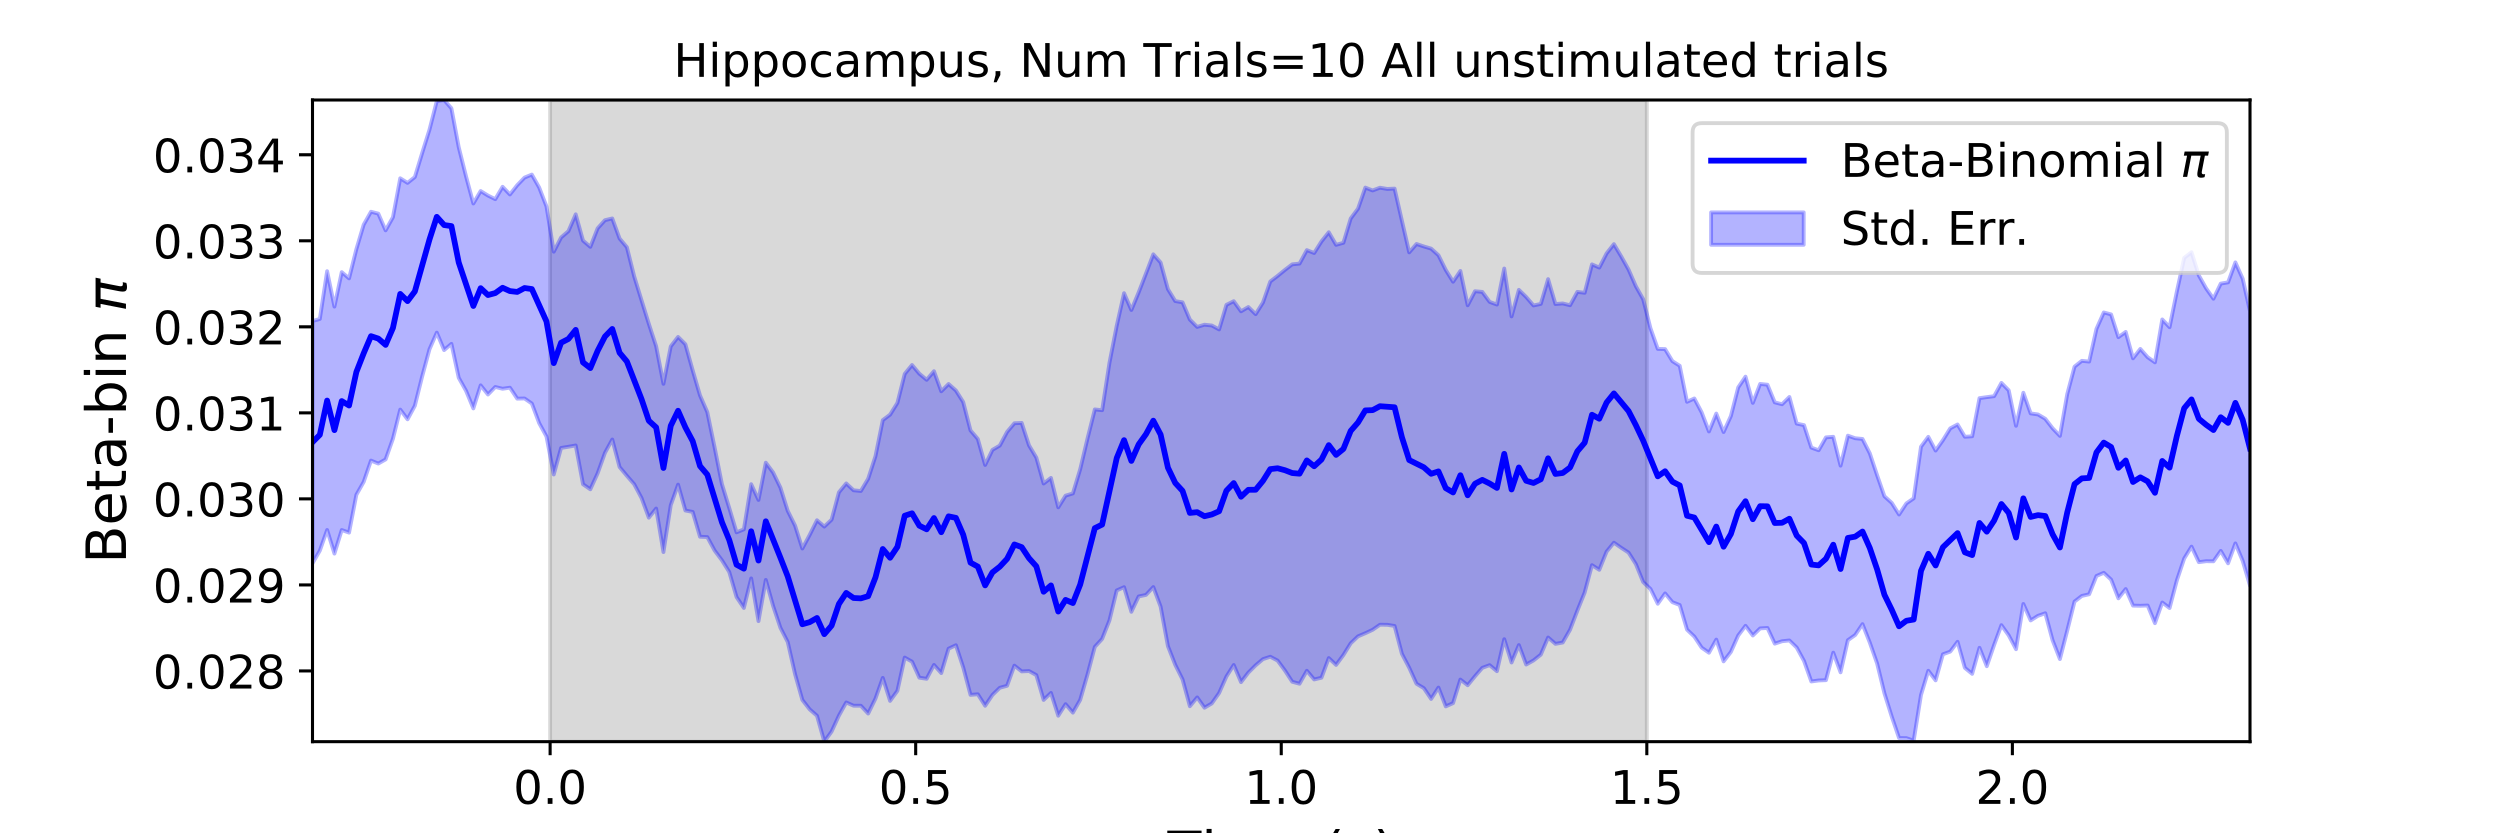 <?xml version="1.0" encoding="utf-8" standalone="no"?>
<!DOCTYPE svg PUBLIC "-//W3C//DTD SVG 1.1//EN"
  "http://www.w3.org/Graphics/SVG/1.1/DTD/svg11.dtd">
<!-- Created with matplotlib (https://matplotlib.org/) -->
<svg height="216pt" version="1.1" viewBox="0 0 648 216" width="648pt" xmlns="http://www.w3.org/2000/svg" xmlns:xlink="http://www.w3.org/1999/xlink">
 <defs>
  <style type="text/css">
*{stroke-linecap:butt;stroke-linejoin:round;}
  </style>
 </defs>
 <g id="figure_1">
  <g id="patch_1">
   <path d="M 0 216 
L 648 216 
L 648 0 
L 0 0 
z
" style="fill:#ffffff;"/>
  </g>
  <g id="axes_1">
   <g id="patch_2">
    <path d="M 81 192.24 
L 583.2 192.24 
L 583.2 25.92 
L 81 25.92 
z
" style="fill:#ffffff;"/>
   </g>
   <g id="PolyCollection_1">
    <defs>
     <path d="M 142.591 -23.76 
L 142.591 -190.08 
L 426.855 -190.08 
L 426.855 -23.76 
L 426.855 -23.76 
L 142.591 -23.76 
z
" id="ma92eeb0580" style="stroke:#808080;stroke-opacity:0.3;"/>
    </defs>
    <g clip-path="url(#pd52b84f881)">
     <use style="fill:#808080;fill-opacity:0.3;stroke:#808080;stroke-opacity:0.3;" x="0" xlink:href="#ma92eeb0580" y="216"/>
    </g>
   </g>
   <g id="PolyCollection_2">
    <defs>
     <path d="M 81 -132.791 
L 81 -69.995 
L 82.895 -73.275 
L 84.79 -78.632 
L 86.685 -72.504 
L 88.58 -78.62 
L 90.475 -77.94 
L 92.371 -87.753 
L 94.266 -91.085 
L 96.161 -96.614 
L 98.056 -95.846 
L 99.951 -96.919 
L 101.846 -102.274 
L 103.741 -109.836 
L 105.636 -107.312 
L 107.531 -110.825 
L 109.426 -118.424 
L 111.322 -125.468 
L 113.217 -129.783 
L 115.112 -125.254 
L 117.007 -126.875 
L 118.902 -118.071 
L 120.797 -114.7 
L 122.692 -110.135 
L 124.587 -116.119 
L 126.482 -113.738 
L 128.377 -115.696 
L 130.272 -115.233 
L 132.168 -115.511 
L 134.063 -112.67 
L 135.958 -112.717 
L 137.853 -111.405 
L 139.748 -106.333 
L 141.643 -102.861 
L 143.538 -93.012 
L 145.433 -99.89 
L 147.328 -100.198 
L 149.223 -100.535 
L 151.118 -90.477 
L 153.014 -89.172 
L 154.909 -93.319 
L 156.804 -98.613 
L 158.699 -102.08 
L 160.594 -94.94 
L 162.489 -92.67 
L 164.384 -90.483 
L 166.279 -86.925 
L 168.174 -81.816 
L 170.069 -84.189 
L 171.965 -72.9 
L 173.86 -85.056 
L 175.755 -90.387 
L 177.65 -83.673 
L 179.545 -83.312 
L 181.44 -76.874 
L 183.335 -76.787 
L 185.23 -73.3 
L 187.125 -70.773 
L 189.02 -67.743 
L 190.915 -61.236 
L 192.811 -58.416 
L 194.706 -66.076 
L 196.601 -55.003 
L 198.496 -65.684 
L 200.391 -58.944 
L 202.286 -53.271 
L 204.181 -49.587 
L 206.076 -41.269 
L 207.971 -34.569 
L 209.866 -32.133 
L 211.762 -30.48 
L 213.657 -23.76 
L 215.552 -26.387 
L 217.447 -30.512 
L 219.342 -33.926 
L 221.237 -33.082 
L 223.132 -33.071 
L 225.027 -31.043 
L 226.922 -34.918 
L 228.817 -40.289 
L 230.712 -34.326 
L 232.608 -36.936 
L 234.503 -45.557 
L 236.398 -44.502 
L 238.293 -40.343 
L 240.188 -40.055 
L 242.083 -43.65 
L 243.978 -41.532 
L 245.873 -47.863 
L 247.768 -48.759 
L 249.663 -43.015 
L 251.558 -35.886 
L 253.454 -36.043 
L 255.349 -33.062 
L 257.244 -35.873 
L 259.139 -37.722 
L 261.034 -38.247 
L 262.929 -43.467 
L 264.824 -41.971 
L 266.719 -42.064 
L 268.614 -41.016 
L 270.509 -34.574 
L 272.405 -36.396 
L 274.3 -30.481 
L 276.195 -33.478 
L 278.09 -31.28 
L 279.985 -34.586 
L 281.88 -41.155 
L 283.775 -48.326 
L 285.67 -50.386 
L 287.565 -55.18 
L 289.46 -62.96 
L 291.355 -63.805 
L 293.251 -57.414 
L 295.146 -61.401 
L 297.041 -61.798 
L 298.936 -63.831 
L 300.831 -58.758 
L 302.726 -48.509 
L 304.621 -43.684 
L 306.516 -39.885 
L 308.411 -32.939 
L 310.306 -35.228 
L 312.202 -32.554 
L 314.097 -33.668 
L 315.992 -36.367 
L 317.887 -40.639 
L 319.782 -43.632 
L 321.677 -39.184 
L 323.572 -41.659 
L 325.467 -43.553 
L 327.362 -45.151 
L 329.257 -45.774 
L 331.152 -44.777 
L 333.048 -42.205 
L 334.943 -39.29 
L 336.838 -38.773 
L 338.733 -42.137 
L 340.628 -39.883 
L 342.523 -40.333 
L 344.418 -45.429 
L 346.313 -43.646 
L 348.208 -46.207 
L 350.103 -49.259 
L 351.998 -51.061 
L 353.894 -51.868 
L 355.789 -52.757 
L 357.684 -54.073 
L 359.579 -54.05 
L 361.474 -53.749 
L 363.369 -46.538 
L 365.264 -42.916 
L 367.159 -38.767 
L 369.054 -37.629 
L 370.949 -34.831 
L 372.845 -37.779 
L 374.74 -32.901 
L 376.635 -33.75 
L 378.53 -39.86 
L 380.425 -38.382 
L 382.32 -40.714 
L 384.215 -42.894 
L 386.11 -43.592 
L 388.005 -42.023 
L 389.9 -50.32 
L 391.795 -44.275 
L 393.691 -48.795 
L 395.586 -43.748 
L 397.481 -44.808 
L 399.376 -46.317 
L 401.271 -50.757 
L 403.166 -49.11 
L 405.061 -49.458 
L 406.956 -52.768 
L 408.851 -57.706 
L 410.746 -62.407 
L 412.642 -69.51 
L 414.537 -68.301 
L 416.432 -73.014 
L 418.327 -75.331 
L 420.222 -74.01 
L 422.117 -72.772 
L 424.012 -69.786 
L 425.907 -65.135 
L 427.802 -63.341 
L 429.697 -59.505 
L 431.592 -62.187 
L 433.488 -59.915 
L 435.383 -59.184 
L 437.278 -52.788 
L 439.173 -50.991 
L 441.068 -48.133 
L 442.963 -46.81 
L 444.858 -50.215 
L 446.753 -44.572 
L 448.648 -47.016 
L 450.543 -51.273 
L 452.438 -53.789 
L 454.334 -51.274 
L 456.229 -53.116 
L 458.124 -53.228 
L 460.019 -49.162 
L 461.914 -49.791 
L 463.809 -49.991 
L 465.704 -48.159 
L 467.599 -44.679 
L 469.494 -39.36 
L 471.389 -39.621 
L 473.285 -39.697 
L 475.18 -46.832 
L 477.075 -41.732 
L 478.97 -50.06 
L 480.865 -51.401 
L 482.76 -54.224 
L 484.655 -49.425 
L 486.55 -44.015 
L 488.445 -36.285 
L 490.34 -30.249 
L 492.235 -24.701 
L 494.131 -24.674 
L 496.026 -24.018 
L 497.921 -35.853 
L 499.816 -42.143 
L 501.711 -39.651 
L 503.606 -46.411 
L 505.501 -47.099 
L 507.396 -49.645 
L 509.291 -42.891 
L 511.186 -41.336 
L 513.082 -48.09 
L 514.977 -43.317 
L 516.872 -48.814 
L 518.767 -53.961 
L 520.662 -51.299 
L 522.557 -47.72 
L 524.452 -59.451 
L 526.347 -55.182 
L 528.242 -56.378 
L 530.137 -57.047 
L 532.032 -50.022 
L 533.928 -45.168 
L 535.823 -52.511 
L 537.718 -60.071 
L 539.613 -61.533 
L 541.508 -61.965 
L 543.403 -66.708 
L 545.298 -67.531 
L 547.193 -65.765 
L 549.088 -60.911 
L 550.983 -63.318 
L 552.878 -59.025 
L 554.774 -58.979 
L 556.669 -59.054 
L 558.564 -54.467 
L 560.459 -59.83 
L 562.354 -58.397 
L 564.249 -65.578 
L 566.144 -71.225 
L 568.039 -74.314 
L 569.934 -70.288 
L 571.829 -70.535 
L 573.725 -70.508 
L 575.62 -73.207 
L 577.515 -69.984 
L 579.41 -75.156 
L 581.305 -70.617 
L 583.2 -64.206 
L 583.2 -135.309 
L 583.2 -135.309 
L 581.305 -143.765 
L 579.41 -147.994 
L 577.515 -142.812 
L 575.62 -142.491 
L 573.725 -138.569 
L 571.829 -141.256 
L 569.934 -144.614 
L 568.039 -150.625 
L 566.144 -149.153 
L 564.249 -140.481 
L 562.354 -131.187 
L 560.459 -133.199 
L 558.564 -122.077 
L 556.669 -123.411 
L 554.774 -125.558 
L 552.878 -123.12 
L 550.983 -129.968 
L 549.088 -128.604 
L 547.193 -134.507 
L 545.298 -135.011 
L 543.403 -130.758 
L 541.508 -122.276 
L 539.613 -122.472 
L 537.718 -120.964 
L 535.823 -113.827 
L 533.928 -103.02 
L 532.032 -105.001 
L 530.137 -107.45 
L 528.242 -108.577 
L 526.347 -108.847 
L 524.452 -114.197 
L 522.557 -105.638 
L 520.662 -114.825 
L 518.767 -116.751 
L 516.872 -113.309 
L 514.977 -113.063 
L 513.082 -112.799 
L 511.186 -102.914 
L 509.291 -102.793 
L 507.396 -105.981 
L 505.501 -104.963 
L 503.606 -101.914 
L 501.711 -99.213 
L 499.816 -102.772 
L 497.921 -100.216 
L 496.026 -86.826 
L 494.131 -85.516 
L 492.235 -82.638 
L 490.34 -85.66 
L 488.445 -87.368 
L 486.55 -92.816 
L 484.655 -98.489 
L 482.76 -102.223 
L 480.865 -102.408 
L 478.97 -103.076 
L 477.075 -95.296 
L 475.18 -102.787 
L 473.285 -102.629 
L 471.389 -99.294 
L 469.494 -99.981 
L 467.599 -105.806 
L 465.704 -106.201 
L 463.809 -113.103 
L 461.914 -111.217 
L 460.019 -111.711 
L 458.124 -116.286 
L 456.229 -116.479 
L 454.334 -111.573 
L 452.438 -118.371 
L 450.543 -115.588 
L 448.648 -108.181 
L 446.753 -104.016 
L 444.858 -108.805 
L 442.963 -104.163 
L 441.068 -109.125 
L 439.173 -112.719 
L 437.278 -111.852 
L 435.383 -121.186 
L 433.488 -122.392 
L 431.592 -125.517 
L 429.697 -125.569 
L 427.802 -130.932 
L 425.907 -138.45 
L 424.012 -141.819 
L 422.117 -146.144 
L 420.222 -149.534 
L 418.327 -152.723 
L 416.432 -150.327 
L 414.537 -146.642 
L 412.642 -147.477 
L 410.746 -140.107 
L 408.851 -140.344 
L 406.956 -136.881 
L 405.061 -137.349 
L 403.166 -137.197 
L 401.271 -143.651 
L 399.376 -137.227 
L 397.481 -136.827 
L 395.586 -139.023 
L 393.691 -140.869 
L 391.795 -133.989 
L 389.9 -146.404 
L 388.005 -137.052 
L 386.11 -137.755 
L 384.215 -140.339 
L 382.32 -140.518 
L 380.425 -136.869 
L 378.53 -145.773 
L 376.635 -142.972 
L 374.74 -146.037 
L 372.845 -149.846 
L 370.949 -151.56 
L 369.054 -152.12 
L 367.159 -152.759 
L 365.264 -150.585 
L 363.369 -158.833 
L 361.474 -167.114 
L 359.579 -167.025 
L 357.684 -167.347 
L 355.789 -166.633 
L 353.894 -167.378 
L 351.998 -161.911 
L 350.103 -159.373 
L 348.208 -153.069 
L 346.313 -152.54 
L 344.418 -155.806 
L 342.523 -153.424 
L 340.628 -150.415 
L 338.733 -151.17 
L 336.838 -147.674 
L 334.943 -147.485 
L 333.048 -146.033 
L 331.152 -144.483 
L 329.257 -143.031 
L 327.362 -137.595 
L 325.467 -134.569 
L 323.572 -136.421 
L 321.677 -135.307 
L 319.782 -137.935 
L 317.887 -136.982 
L 315.992 -130.613 
L 314.097 -131.632 
L 312.202 -131.836 
L 310.306 -131.262 
L 308.411 -133.172 
L 306.516 -137.638 
L 304.621 -137.963 
L 302.726 -141.055 
L 300.831 -147.958 
L 298.936 -150.081 
L 297.041 -145.128 
L 295.146 -140.227 
L 293.251 -135.654 
L 291.355 -140.009 
L 289.46 -131.595 
L 287.565 -121.928 
L 285.67 -109.67 
L 283.775 -109.881 
L 281.88 -102.341 
L 279.985 -94.379 
L 278.09 -88.104 
L 276.195 -87.53 
L 274.3 -84.5 
L 272.405 -92.126 
L 270.509 -90.668 
L 268.614 -97.399 
L 266.719 -100.568 
L 264.824 -106.379 
L 262.929 -106.294 
L 261.034 -104.045 
L 259.139 -100.506 
L 257.244 -99.396 
L 255.349 -95.487 
L 253.454 -102.216 
L 251.558 -104.44 
L 249.663 -111.798 
L 247.768 -114.782 
L 245.873 -116.466 
L 243.978 -114.575 
L 242.083 -119.786 
L 240.188 -117.554 
L 238.293 -119.14 
L 236.398 -121.395 
L 234.503 -119.089 
L 232.608 -111.574 
L 230.712 -108.531 
L 228.817 -107.101 
L 226.922 -97.761 
L 225.027 -91.912 
L 223.132 -88.735 
L 221.237 -88.92 
L 219.342 -90.7 
L 217.447 -88.398 
L 215.552 -81.307 
L 213.657 -79.501 
L 211.762 -81.155 
L 209.866 -77.352 
L 207.971 -73.823 
L 206.076 -79.777 
L 204.181 -83.591 
L 202.286 -89.615 
L 200.391 -93.526 
L 198.496 -96.073 
L 196.601 -86.415 
L 194.706 -90.502 
L 192.811 -78.795 
L 190.915 -78.019 
L 189.02 -84.335 
L 187.125 -90.525 
L 185.23 -100.014 
L 183.335 -109.175 
L 181.44 -113.519 
L 179.545 -120.011 
L 177.65 -126.776 
L 175.755 -128.668 
L 173.86 -126.222 
L 171.965 -116.51 
L 170.069 -126.265 
L 168.174 -132.073 
L 166.279 -138.198 
L 164.384 -144.356 
L 162.489 -151.925 
L 160.594 -154.184 
L 158.699 -159.381 
L 156.804 -158.929 
L 154.909 -156.828 
L 153.014 -152.016 
L 151.118 -153.646 
L 149.223 -160.45 
L 147.328 -156.082 
L 145.433 -154.443 
L 143.538 -150.76 
L 141.643 -162.521 
L 139.748 -167.413 
L 137.853 -170.751 
L 135.958 -169.972 
L 134.063 -167.999 
L 132.168 -165.594 
L 130.272 -167.584 
L 128.377 -164.374 
L 126.482 -165.314 
L 124.587 -166.485 
L 122.692 -163.252 
L 120.797 -170.286 
L 118.902 -177.85 
L 117.007 -187.927 
L 115.112 -190.08 
L 113.217 -189.797 
L 111.322 -182.396 
L 109.426 -176.352 
L 107.531 -170.117 
L 105.636 -168.596 
L 103.741 -169.788 
L 101.846 -159.7 
L 99.951 -156.294 
L 98.056 -160.629 
L 96.161 -161.114 
L 94.266 -157.766 
L 92.371 -151.416 
L 90.475 -143.844 
L 88.58 -145.463 
L 86.685 -136.526 
L 84.79 -145.706 
L 82.895 -133.325 
L 81 -132.791 
z
" id="m88a2d9a2c0" style="stroke:#0000ff;stroke-opacity:0.3;"/>
    </defs>
    <g clip-path="url(#pd52b84f881)">
     <use style="fill:#0000ff;fill-opacity:0.3;stroke:#0000ff;stroke-opacity:0.3;" x="0" xlink:href="#m88a2d9a2c0" y="216"/>
    </g>
   </g>
   <g id="matplotlib.axis_1">
    <g id="xtick_1">
     <g id="line2d_1">
      <defs>
       <path d="M 0 0 
L 0 3.5 
" id="m54d5bd6221" style="stroke:#000000;stroke-width:0.8;"/>
      </defs>
      <g>
       <use style="stroke:#000000;stroke-width:0.8;" x="142.591" xlink:href="#m54d5bd6221" y="192.24"/>
      </g>
     </g>
     <g id="text_1">
      <!-- 0.0 -->
      <defs>
       <path d="M 31.781 66.406 
Q 24.172 66.406 20.328 58.906 
Q 16.5 51.422 16.5 36.375 
Q 16.5 21.391 20.328 13.891 
Q 24.172 6.391 31.781 6.391 
Q 39.453 6.391 43.281 13.891 
Q 47.125 21.391 47.125 36.375 
Q 47.125 51.422 43.281 58.906 
Q 39.453 66.406 31.781 66.406 
z
M 31.781 74.219 
Q 44.047 74.219 50.516 64.516 
Q 56.984 54.828 56.984 36.375 
Q 56.984 17.969 50.516 8.266 
Q 44.047 -1.422 31.781 -1.422 
Q 19.531 -1.422 13.062 8.266 
Q 6.594 17.969 6.594 36.375 
Q 6.594 54.828 13.062 64.516 
Q 19.531 74.219 31.781 74.219 
z
" id="DejaVuSans-48"/>
       <path d="M 10.688 12.406 
L 21 12.406 
L 21 0 
L 10.688 0 
z
" id="DejaVuSans-46"/>
      </defs>
      <g transform="translate(133.049 208.358)scale(0.12 -0.12)">
       <use xlink:href="#DejaVuSans-48"/>
       <use x="63.623" xlink:href="#DejaVuSans-46"/>
       <use x="95.41" xlink:href="#DejaVuSans-48"/>
      </g>
     </g>
    </g>
    <g id="xtick_2">
     <g id="line2d_2">
      <g>
       <use style="stroke:#000000;stroke-width:0.8;" x="237.345" xlink:href="#m54d5bd6221" y="192.24"/>
      </g>
     </g>
     <g id="text_2">
      <!-- 0.5 -->
      <defs>
       <path d="M 10.797 72.906 
L 49.516 72.906 
L 49.516 64.594 
L 19.828 64.594 
L 19.828 46.734 
Q 21.969 47.469 24.109 47.828 
Q 26.266 48.188 28.422 48.188 
Q 40.625 48.188 47.75 41.5 
Q 54.891 34.812 54.891 23.391 
Q 54.891 11.625 47.562 5.094 
Q 40.234 -1.422 26.906 -1.422 
Q 22.312 -1.422 17.547 -0.641 
Q 12.797 0.141 7.719 1.703 
L 7.719 11.625 
Q 12.109 9.234 16.797 8.062 
Q 21.484 6.891 26.703 6.891 
Q 35.156 6.891 40.078 11.328 
Q 45.016 15.766 45.016 23.391 
Q 45.016 31 40.078 35.438 
Q 35.156 39.891 26.703 39.891 
Q 22.75 39.891 18.812 39.016 
Q 14.891 38.141 10.797 36.281 
z
" id="DejaVuSans-53"/>
      </defs>
      <g transform="translate(227.803 208.358)scale(0.12 -0.12)">
       <use xlink:href="#DejaVuSans-48"/>
       <use x="63.623" xlink:href="#DejaVuSans-46"/>
       <use x="95.41" xlink:href="#DejaVuSans-53"/>
      </g>
     </g>
    </g>
    <g id="xtick_3">
     <g id="line2d_3">
      <g>
       <use style="stroke:#000000;stroke-width:0.8;" x="332.1" xlink:href="#m54d5bd6221" y="192.24"/>
      </g>
     </g>
     <g id="text_3">
      <!-- 1.0 -->
      <defs>
       <path d="M 12.406 8.297 
L 28.516 8.297 
L 28.516 63.922 
L 10.984 60.406 
L 10.984 69.391 
L 28.422 72.906 
L 38.281 72.906 
L 38.281 8.297 
L 54.391 8.297 
L 54.391 0 
L 12.406 0 
z
" id="DejaVuSans-49"/>
      </defs>
      <g transform="translate(322.558 208.358)scale(0.12 -0.12)">
       <use xlink:href="#DejaVuSans-49"/>
       <use x="63.623" xlink:href="#DejaVuSans-46"/>
       <use x="95.41" xlink:href="#DejaVuSans-48"/>
      </g>
     </g>
    </g>
    <g id="xtick_4">
     <g id="line2d_4">
      <g>
       <use style="stroke:#000000;stroke-width:0.8;" x="426.855" xlink:href="#m54d5bd6221" y="192.24"/>
      </g>
     </g>
     <g id="text_4">
      <!-- 1.5 -->
      <g transform="translate(417.313 208.358)scale(0.12 -0.12)">
       <use xlink:href="#DejaVuSans-49"/>
       <use x="63.623" xlink:href="#DejaVuSans-46"/>
       <use x="95.41" xlink:href="#DejaVuSans-53"/>
      </g>
     </g>
    </g>
    <g id="xtick_5">
     <g id="line2d_5">
      <g>
       <use style="stroke:#000000;stroke-width:0.8;" x="521.609" xlink:href="#m54d5bd6221" y="192.24"/>
      </g>
     </g>
     <g id="text_5">
      <!-- 2.0 -->
      <defs>
       <path d="M 19.188 8.297 
L 53.609 8.297 
L 53.609 0 
L 7.328 0 
L 7.328 8.297 
Q 12.938 14.109 22.625 23.891 
Q 32.328 33.688 34.812 36.531 
Q 39.547 41.844 41.422 45.531 
Q 43.312 49.219 43.312 52.781 
Q 43.312 58.594 39.234 62.25 
Q 35.156 65.922 28.609 65.922 
Q 23.969 65.922 18.812 64.312 
Q 13.672 62.703 7.812 59.422 
L 7.812 69.391 
Q 13.766 71.781 18.938 73 
Q 24.125 74.219 28.422 74.219 
Q 39.75 74.219 46.484 68.547 
Q 53.219 62.891 53.219 53.422 
Q 53.219 48.922 51.531 44.891 
Q 49.859 40.875 45.406 35.406 
Q 44.188 33.984 37.641 27.219 
Q 31.109 20.453 19.188 8.297 
z
" id="DejaVuSans-50"/>
      </defs>
      <g transform="translate(512.068 208.358)scale(0.12 -0.12)">
       <use xlink:href="#DejaVuSans-50"/>
       <use x="63.623" xlink:href="#DejaVuSans-46"/>
       <use x="95.41" xlink:href="#DejaVuSans-48"/>
      </g>
     </g>
    </g>
    <g id="text_6">
     <!-- Time (s) -->
     <defs>
      <path d="M -0.297 72.906 
L 61.375 72.906 
L 61.375 64.594 
L 35.5 64.594 
L 35.5 0 
L 25.594 0 
L 25.594 64.594 
L -0.297 64.594 
z
" id="DejaVuSans-84"/>
      <path d="M 9.422 54.688 
L 18.406 54.688 
L 18.406 0 
L 9.422 0 
z
M 9.422 75.984 
L 18.406 75.984 
L 18.406 64.594 
L 9.422 64.594 
z
" id="DejaVuSans-105"/>
      <path d="M 52 44.188 
Q 55.375 50.25 60.062 53.125 
Q 64.75 56 71.094 56 
Q 79.641 56 84.281 50.016 
Q 88.922 44.047 88.922 33.016 
L 88.922 0 
L 79.891 0 
L 79.891 32.719 
Q 79.891 40.578 77.094 44.375 
Q 74.312 48.188 68.609 48.188 
Q 61.625 48.188 57.562 43.547 
Q 53.516 38.922 53.516 30.906 
L 53.516 0 
L 44.484 0 
L 44.484 32.719 
Q 44.484 40.625 41.703 44.406 
Q 38.922 48.188 33.109 48.188 
Q 26.219 48.188 22.156 43.531 
Q 18.109 38.875 18.109 30.906 
L 18.109 0 
L 9.078 0 
L 9.078 54.688 
L 18.109 54.688 
L 18.109 46.188 
Q 21.188 51.219 25.484 53.609 
Q 29.781 56 35.688 56 
Q 41.656 56 45.828 52.969 
Q 50 49.953 52 44.188 
z
" id="DejaVuSans-109"/>
      <path d="M 56.203 29.594 
L 56.203 25.203 
L 14.891 25.203 
Q 15.484 15.922 20.484 11.062 
Q 25.484 6.203 34.422 6.203 
Q 39.594 6.203 44.453 7.469 
Q 49.312 8.734 54.109 11.281 
L 54.109 2.781 
Q 49.266 0.734 44.188 -0.344 
Q 39.109 -1.422 33.891 -1.422 
Q 20.797 -1.422 13.156 6.188 
Q 5.516 13.812 5.516 26.812 
Q 5.516 40.234 12.766 48.109 
Q 20.016 56 32.328 56 
Q 43.359 56 49.781 48.891 
Q 56.203 41.797 56.203 29.594 
z
M 47.219 32.234 
Q 47.125 39.594 43.094 43.984 
Q 39.062 48.391 32.422 48.391 
Q 24.906 48.391 20.391 44.141 
Q 15.875 39.891 15.188 32.172 
z
" id="DejaVuSans-101"/>
      <path id="DejaVuSans-32"/>
      <path d="M 31 75.875 
Q 24.469 64.656 21.281 53.656 
Q 18.109 42.672 18.109 31.391 
Q 18.109 20.125 21.312 9.062 
Q 24.516 -2 31 -13.188 
L 23.188 -13.188 
Q 15.875 -1.703 12.234 9.375 
Q 8.594 20.453 8.594 31.391 
Q 8.594 42.281 12.203 53.312 
Q 15.828 64.359 23.188 75.875 
z
" id="DejaVuSans-40"/>
      <path d="M 44.281 53.078 
L 44.281 44.578 
Q 40.484 46.531 36.375 47.5 
Q 32.281 48.484 27.875 48.484 
Q 21.188 48.484 17.844 46.438 
Q 14.5 44.391 14.5 40.281 
Q 14.5 37.156 16.891 35.375 
Q 19.281 33.594 26.516 31.984 
L 29.594 31.297 
Q 39.156 29.25 43.188 25.516 
Q 47.219 21.781 47.219 15.094 
Q 47.219 7.469 41.188 3.016 
Q 35.156 -1.422 24.609 -1.422 
Q 20.219 -1.422 15.453 -0.562 
Q 10.688 0.297 5.422 2 
L 5.422 11.281 
Q 10.406 8.688 15.234 7.391 
Q 20.062 6.109 24.812 6.109 
Q 31.156 6.109 34.562 8.281 
Q 37.984 10.453 37.984 14.406 
Q 37.984 18.062 35.516 20.016 
Q 33.062 21.969 24.703 23.781 
L 21.578 24.516 
Q 13.234 26.266 9.516 29.906 
Q 5.812 33.547 5.812 39.891 
Q 5.812 47.609 11.281 51.797 
Q 16.75 56 26.812 56 
Q 31.781 56 36.172 55.266 
Q 40.578 54.547 44.281 53.078 
z
" id="DejaVuSans-115"/>
      <path d="M 8.016 75.875 
L 15.828 75.875 
Q 23.141 64.359 26.781 53.312 
Q 30.422 42.281 30.422 31.391 
Q 30.422 20.453 26.781 9.375 
Q 23.141 -1.703 15.828 -13.188 
L 8.016 -13.188 
Q 14.5 -2 17.703 9.062 
Q 20.906 20.125 20.906 31.391 
Q 20.906 42.672 17.703 53.656 
Q 14.5 64.656 8.016 75.875 
z
" id="DejaVuSans-41"/>
     </defs>
     <g transform="translate(302.605 225.796)scale(0.144 -0.144)">
      <use xlink:href="#DejaVuSans-84"/>
      <use x="61.037" xlink:href="#DejaVuSans-105"/>
      <use x="88.82" xlink:href="#DejaVuSans-109"/>
      <use x="186.232" xlink:href="#DejaVuSans-101"/>
      <use x="247.756" xlink:href="#DejaVuSans-32"/>
      <use x="279.543" xlink:href="#DejaVuSans-40"/>
      <use x="318.557" xlink:href="#DejaVuSans-115"/>
      <use x="370.656" xlink:href="#DejaVuSans-41"/>
     </g>
    </g>
   </g>
   <g id="matplotlib.axis_2">
    <g id="ytick_1">
     <g id="line2d_6">
      <defs>
       <path d="M 0 0 
L -3.5 0 
" id="m606fa5988a" style="stroke:#000000;stroke-width:0.8;"/>
      </defs>
      <g>
       <use style="stroke:#000000;stroke-width:0.8;" x="81" xlink:href="#m606fa5988a" y="173.909"/>
      </g>
     </g>
     <g id="text_7">
      <!-- 0.028 -->
      <defs>
       <path d="M 31.781 34.625 
Q 24.75 34.625 20.719 30.859 
Q 16.703 27.094 16.703 20.516 
Q 16.703 13.922 20.719 10.156 
Q 24.75 6.391 31.781 6.391 
Q 38.812 6.391 42.859 10.172 
Q 46.922 13.969 46.922 20.516 
Q 46.922 27.094 42.891 30.859 
Q 38.875 34.625 31.781 34.625 
z
M 21.922 38.812 
Q 15.578 40.375 12.031 44.719 
Q 8.5 49.078 8.5 55.328 
Q 8.5 64.062 14.719 69.141 
Q 20.953 74.219 31.781 74.219 
Q 42.672 74.219 48.875 69.141 
Q 55.078 64.062 55.078 55.328 
Q 55.078 49.078 51.531 44.719 
Q 48 40.375 41.703 38.812 
Q 48.828 37.156 52.797 32.312 
Q 56.781 27.484 56.781 20.516 
Q 56.781 9.906 50.312 4.234 
Q 43.844 -1.422 31.781 -1.422 
Q 19.734 -1.422 13.25 4.234 
Q 6.781 9.906 6.781 20.516 
Q 6.781 27.484 10.781 32.312 
Q 14.797 37.156 21.922 38.812 
z
M 18.312 54.391 
Q 18.312 48.734 21.844 45.562 
Q 25.391 42.391 31.781 42.391 
Q 38.141 42.391 41.719 45.562 
Q 45.312 48.734 45.312 54.391 
Q 45.312 60.062 41.719 63.234 
Q 38.141 66.406 31.781 66.406 
Q 25.391 66.406 21.844 63.234 
Q 18.312 60.062 18.312 54.391 
z
" id="DejaVuSans-56"/>
      </defs>
      <g transform="translate(39.646 178.468)scale(0.12 -0.12)">
       <use xlink:href="#DejaVuSans-48"/>
       <use x="63.623" xlink:href="#DejaVuSans-46"/>
       <use x="95.41" xlink:href="#DejaVuSans-48"/>
       <use x="159.033" xlink:href="#DejaVuSans-50"/>
       <use x="222.656" xlink:href="#DejaVuSans-56"/>
      </g>
     </g>
    </g>
    <g id="ytick_2">
     <g id="line2d_7">
      <g>
       <use style="stroke:#000000;stroke-width:0.8;" x="81" xlink:href="#m606fa5988a" y="151.61"/>
      </g>
     </g>
     <g id="text_8">
      <!-- 0.029 -->
      <defs>
       <path d="M 10.984 1.516 
L 10.984 10.5 
Q 14.703 8.734 18.5 7.812 
Q 22.312 6.891 25.984 6.891 
Q 35.75 6.891 40.891 13.453 
Q 46.047 20.016 46.781 33.406 
Q 43.953 29.203 39.594 26.953 
Q 35.25 24.703 29.984 24.703 
Q 19.047 24.703 12.672 31.312 
Q 6.297 37.938 6.297 49.422 
Q 6.297 60.641 12.938 67.422 
Q 19.578 74.219 30.609 74.219 
Q 43.266 74.219 49.922 64.516 
Q 56.594 54.828 56.594 36.375 
Q 56.594 19.141 48.406 8.859 
Q 40.234 -1.422 26.422 -1.422 
Q 22.703 -1.422 18.891 -0.688 
Q 15.094 0.047 10.984 1.516 
z
M 30.609 32.422 
Q 37.25 32.422 41.125 36.953 
Q 45.016 41.5 45.016 49.422 
Q 45.016 57.281 41.125 61.844 
Q 37.25 66.406 30.609 66.406 
Q 23.969 66.406 20.094 61.844 
Q 16.219 57.281 16.219 49.422 
Q 16.219 41.5 20.094 36.953 
Q 23.969 32.422 30.609 32.422 
z
" id="DejaVuSans-57"/>
      </defs>
      <g transform="translate(39.646 156.169)scale(0.12 -0.12)">
       <use xlink:href="#DejaVuSans-48"/>
       <use x="63.623" xlink:href="#DejaVuSans-46"/>
       <use x="95.41" xlink:href="#DejaVuSans-48"/>
       <use x="159.033" xlink:href="#DejaVuSans-50"/>
       <use x="222.656" xlink:href="#DejaVuSans-57"/>
      </g>
     </g>
    </g>
    <g id="ytick_3">
     <g id="line2d_8">
      <g>
       <use style="stroke:#000000;stroke-width:0.8;" x="81" xlink:href="#m606fa5988a" y="129.311"/>
      </g>
     </g>
     <g id="text_9">
      <!-- 0.030 -->
      <defs>
       <path d="M 40.578 39.312 
Q 47.656 37.797 51.625 33 
Q 55.609 28.219 55.609 21.188 
Q 55.609 10.406 48.188 4.484 
Q 40.766 -1.422 27.094 -1.422 
Q 22.516 -1.422 17.656 -0.516 
Q 12.797 0.391 7.625 2.203 
L 7.625 11.719 
Q 11.719 9.328 16.594 8.109 
Q 21.484 6.891 26.812 6.891 
Q 36.078 6.891 40.938 10.547 
Q 45.797 14.203 45.797 21.188 
Q 45.797 27.641 41.281 31.266 
Q 36.766 34.906 28.719 34.906 
L 20.219 34.906 
L 20.219 43.016 
L 29.109 43.016 
Q 36.375 43.016 40.234 45.922 
Q 44.094 48.828 44.094 54.297 
Q 44.094 59.906 40.109 62.906 
Q 36.141 65.922 28.719 65.922 
Q 24.656 65.922 20.016 65.031 
Q 15.375 64.156 9.812 62.312 
L 9.812 71.094 
Q 15.438 72.656 20.344 73.438 
Q 25.25 74.219 29.594 74.219 
Q 40.828 74.219 47.359 69.109 
Q 53.906 64.016 53.906 55.328 
Q 53.906 49.266 50.438 45.094 
Q 46.969 40.922 40.578 39.312 
z
" id="DejaVuSans-51"/>
      </defs>
      <g transform="translate(39.646 133.87)scale(0.12 -0.12)">
       <use xlink:href="#DejaVuSans-48"/>
       <use x="63.623" xlink:href="#DejaVuSans-46"/>
       <use x="95.41" xlink:href="#DejaVuSans-48"/>
       <use x="159.033" xlink:href="#DejaVuSans-51"/>
       <use x="222.656" xlink:href="#DejaVuSans-48"/>
      </g>
     </g>
    </g>
    <g id="ytick_4">
     <g id="line2d_9">
      <g>
       <use style="stroke:#000000;stroke-width:0.8;" x="81" xlink:href="#m606fa5988a" y="107.012"/>
      </g>
     </g>
     <g id="text_10">
      <!-- 0.031 -->
      <g transform="translate(39.646 111.571)scale(0.12 -0.12)">
       <use xlink:href="#DejaVuSans-48"/>
       <use x="63.623" xlink:href="#DejaVuSans-46"/>
       <use x="95.41" xlink:href="#DejaVuSans-48"/>
       <use x="159.033" xlink:href="#DejaVuSans-51"/>
       <use x="222.656" xlink:href="#DejaVuSans-49"/>
      </g>
     </g>
    </g>
    <g id="ytick_5">
     <g id="line2d_10">
      <g>
       <use style="stroke:#000000;stroke-width:0.8;" x="81" xlink:href="#m606fa5988a" y="84.713"/>
      </g>
     </g>
     <g id="text_11">
      <!-- 0.032 -->
      <g transform="translate(39.646 89.272)scale(0.12 -0.12)">
       <use xlink:href="#DejaVuSans-48"/>
       <use x="63.623" xlink:href="#DejaVuSans-46"/>
       <use x="95.41" xlink:href="#DejaVuSans-48"/>
       <use x="159.033" xlink:href="#DejaVuSans-51"/>
       <use x="222.656" xlink:href="#DejaVuSans-50"/>
      </g>
     </g>
    </g>
    <g id="ytick_6">
     <g id="line2d_11">
      <g>
       <use style="stroke:#000000;stroke-width:0.8;" x="81" xlink:href="#m606fa5988a" y="62.414"/>
      </g>
     </g>
     <g id="text_12">
      <!-- 0.033 -->
      <g transform="translate(39.646 66.973)scale(0.12 -0.12)">
       <use xlink:href="#DejaVuSans-48"/>
       <use x="63.623" xlink:href="#DejaVuSans-46"/>
       <use x="95.41" xlink:href="#DejaVuSans-48"/>
       <use x="159.033" xlink:href="#DejaVuSans-51"/>
       <use x="222.656" xlink:href="#DejaVuSans-51"/>
      </g>
     </g>
    </g>
    <g id="ytick_7">
     <g id="line2d_12">
      <g>
       <use style="stroke:#000000;stroke-width:0.8;" x="81" xlink:href="#m606fa5988a" y="40.115"/>
      </g>
     </g>
     <g id="text_13">
      <!-- 0.034 -->
      <defs>
       <path d="M 37.797 64.312 
L 12.891 25.391 
L 37.797 25.391 
z
M 35.203 72.906 
L 47.609 72.906 
L 47.609 25.391 
L 58.016 25.391 
L 58.016 17.188 
L 47.609 17.188 
L 47.609 0 
L 37.797 0 
L 37.797 17.188 
L 4.891 17.188 
L 4.891 26.703 
z
" id="DejaVuSans-52"/>
      </defs>
      <g transform="translate(39.646 44.675)scale(0.12 -0.12)">
       <use xlink:href="#DejaVuSans-48"/>
       <use x="63.623" xlink:href="#DejaVuSans-46"/>
       <use x="95.41" xlink:href="#DejaVuSans-48"/>
       <use x="159.033" xlink:href="#DejaVuSans-51"/>
       <use x="222.656" xlink:href="#DejaVuSans-52"/>
      </g>
     </g>
    </g>
    <g id="text_14">
     <!-- Beta-bin $\pi$ -->
     <defs>
      <path d="M 19.672 34.812 
L 19.672 8.109 
L 35.5 8.109 
Q 43.453 8.109 47.281 11.406 
Q 51.125 14.703 51.125 21.484 
Q 51.125 28.328 47.281 31.562 
Q 43.453 34.812 35.5 34.812 
z
M 19.672 64.797 
L 19.672 42.828 
L 34.281 42.828 
Q 41.5 42.828 45.031 45.531 
Q 48.578 48.25 48.578 53.812 
Q 48.578 59.328 45.031 62.062 
Q 41.5 64.797 34.281 64.797 
z
M 9.812 72.906 
L 35.016 72.906 
Q 46.297 72.906 52.391 68.219 
Q 58.5 63.531 58.5 54.891 
Q 58.5 48.188 55.375 44.234 
Q 52.25 40.281 46.188 39.312 
Q 53.469 37.75 57.5 32.781 
Q 61.531 27.828 61.531 20.406 
Q 61.531 10.641 54.891 5.312 
Q 48.25 0 35.984 0 
L 9.812 0 
z
" id="DejaVuSans-66"/>
      <path d="M 18.312 70.219 
L 18.312 54.688 
L 36.812 54.688 
L 36.812 47.703 
L 18.312 47.703 
L 18.312 18.016 
Q 18.312 11.328 20.141 9.422 
Q 21.969 7.516 27.594 7.516 
L 36.812 7.516 
L 36.812 0 
L 27.594 0 
Q 17.188 0 13.234 3.875 
Q 9.281 7.766 9.281 18.016 
L 9.281 47.703 
L 2.688 47.703 
L 2.688 54.688 
L 9.281 54.688 
L 9.281 70.219 
z
" id="DejaVuSans-116"/>
      <path d="M 34.281 27.484 
Q 23.391 27.484 19.188 25 
Q 14.984 22.516 14.984 16.5 
Q 14.984 11.719 18.141 8.906 
Q 21.297 6.109 26.703 6.109 
Q 34.188 6.109 38.703 11.406 
Q 43.219 16.703 43.219 25.484 
L 43.219 27.484 
z
M 52.203 31.203 
L 52.203 0 
L 43.219 0 
L 43.219 8.297 
Q 40.141 3.328 35.547 0.953 
Q 30.953 -1.422 24.312 -1.422 
Q 15.922 -1.422 10.953 3.297 
Q 6 8.016 6 15.922 
Q 6 25.141 12.172 29.828 
Q 18.359 34.516 30.609 34.516 
L 43.219 34.516 
L 43.219 35.406 
Q 43.219 41.609 39.141 45 
Q 35.062 48.391 27.688 48.391 
Q 23 48.391 18.547 47.266 
Q 14.109 46.141 10.016 43.891 
L 10.016 52.203 
Q 14.938 54.109 19.578 55.047 
Q 24.219 56 28.609 56 
Q 40.484 56 46.344 49.844 
Q 52.203 43.703 52.203 31.203 
z
" id="DejaVuSans-97"/>
      <path d="M 4.891 31.391 
L 31.203 31.391 
L 31.203 23.391 
L 4.891 23.391 
z
" id="DejaVuSans-45"/>
      <path d="M 48.688 27.297 
Q 48.688 37.203 44.609 42.844 
Q 40.531 48.484 33.406 48.484 
Q 26.266 48.484 22.188 42.844 
Q 18.109 37.203 18.109 27.297 
Q 18.109 17.391 22.188 11.75 
Q 26.266 6.109 33.406 6.109 
Q 40.531 6.109 44.609 11.75 
Q 48.688 17.391 48.688 27.297 
z
M 18.109 46.391 
Q 20.953 51.266 25.266 53.625 
Q 29.594 56 35.594 56 
Q 45.562 56 51.781 48.094 
Q 58.016 40.188 58.016 27.297 
Q 58.016 14.406 51.781 6.484 
Q 45.562 -1.422 35.594 -1.422 
Q 29.594 -1.422 25.266 0.953 
Q 20.953 3.328 18.109 8.203 
L 18.109 0 
L 9.078 0 
L 9.078 75.984 
L 18.109 75.984 
z
" id="DejaVuSans-98"/>
      <path d="M 54.891 33.016 
L 54.891 0 
L 45.906 0 
L 45.906 32.719 
Q 45.906 40.484 42.875 44.328 
Q 39.844 48.188 33.797 48.188 
Q 26.516 48.188 22.312 43.547 
Q 18.109 38.922 18.109 30.906 
L 18.109 0 
L 9.078 0 
L 9.078 54.688 
L 18.109 54.688 
L 18.109 46.188 
Q 21.344 51.125 25.703 53.562 
Q 30.078 56 35.797 56 
Q 45.219 56 50.047 50.172 
Q 54.891 44.344 54.891 33.016 
z
" id="DejaVuSans-110"/>
      <path d="M 9.125 54.688 
L 61.531 54.688 
L 59.766 45.703 
L 52.875 45.703 
L 46.344 12.109 
Q 45.656 8.594 46.578 7.031 
Q 47.469 5.516 50.141 5.516 
Q 50.875 5.516 51.953 5.672 
Q 53.078 5.766 53.422 5.812 
L 52.156 -0.688 
Q 50.344 -1.312 48.484 -1.609 
Q 46.578 -1.906 44.781 -1.906 
Q 38.922 -1.906 37.312 1.266 
Q 35.688 4.5 37.359 13.094 
L 43.703 45.703 
L 23.531 45.703 
L 14.656 0 
L 5.469 0 
L 14.359 45.703 
L 7.375 45.703 
z
" id="DejaVuSans-Oblique-960"/>
     </defs>
     <g transform="translate(32.651 146.088)rotate(-90)scale(0.144 -0.144)">
      <use transform="translate(0 0.016)" xlink:href="#DejaVuSans-66"/>
      <use transform="translate(68.604 0.016)" xlink:href="#DejaVuSans-101"/>
      <use transform="translate(130.127 0.016)" xlink:href="#DejaVuSans-116"/>
      <use transform="translate(169.336 0.016)" xlink:href="#DejaVuSans-97"/>
      <use transform="translate(230.615 0.016)" xlink:href="#DejaVuSans-45"/>
      <use transform="translate(266.699 0.016)" xlink:href="#DejaVuSans-98"/>
      <use transform="translate(330.176 0.016)" xlink:href="#DejaVuSans-105"/>
      <use transform="translate(357.959 0.016)" xlink:href="#DejaVuSans-110"/>
      <use transform="translate(421.338 0.016)" xlink:href="#DejaVuSans-32"/>
      <use transform="translate(453.125 0.016)" xlink:href="#DejaVuSans-Oblique-960"/>
     </g>
    </g>
   </g>
   <g id="line2d_13">
    <path clip-path="url(#pd52b84f881)" d="M 81 114.607 
L 82.895 112.7 
L 84.79 103.831 
L 86.685 111.485 
L 88.58 103.958 
L 90.475 105.108 
L 92.371 96.416 
L 94.266 91.575 
L 96.161 87.136 
L 98.056 87.762 
L 99.951 89.394 
L 101.846 85.013 
L 103.741 76.188 
L 105.636 78.046 
L 107.531 75.529 
L 111.322 62.068 
L 113.217 56.21 
L 115.112 58.333 
L 117.007 58.599 
L 118.902 68.04 
L 122.692 79.306 
L 124.587 74.698 
L 126.482 76.474 
L 128.377 75.965 
L 130.272 74.591 
L 132.168 75.448 
L 134.063 75.665 
L 135.958 74.656 
L 137.853 74.922 
L 141.643 83.309 
L 143.538 94.114 
L 145.433 88.833 
L 147.328 87.86 
L 149.223 85.507 
L 151.118 93.938 
L 153.014 95.406 
L 154.909 90.927 
L 156.804 87.229 
L 158.699 85.27 
L 160.594 91.438 
L 162.489 93.702 
L 166.279 103.439 
L 168.174 109.055 
L 170.069 110.773 
L 171.965 121.295 
L 173.86 110.361 
L 175.755 106.472 
L 177.65 110.775 
L 179.545 114.339 
L 181.44 120.803 
L 183.335 123.019 
L 187.125 135.351 
L 189.02 139.961 
L 190.915 146.373 
L 192.811 147.395 
L 194.706 137.711 
L 196.601 145.291 
L 198.496 135.122 
L 202.286 144.557 
L 204.181 149.411 
L 207.971 161.804 
L 209.866 161.258 
L 211.762 160.183 
L 213.657 164.37 
L 215.552 162.153 
L 217.447 156.545 
L 219.342 153.687 
L 221.237 154.999 
L 223.132 155.097 
L 225.027 154.523 
L 226.922 149.661 
L 228.817 142.305 
L 230.712 144.572 
L 232.608 141.745 
L 234.503 133.677 
L 236.398 133.051 
L 238.293 136.258 
L 240.188 137.196 
L 242.083 134.282 
L 243.978 137.946 
L 245.873 133.835 
L 247.768 134.23 
L 249.663 138.594 
L 251.558 145.837 
L 253.454 146.87 
L 255.349 151.725 
L 257.244 148.365 
L 259.139 146.886 
L 261.034 144.854 
L 262.929 141.12 
L 264.824 141.825 
L 266.719 144.684 
L 268.614 146.793 
L 270.509 153.379 
L 272.405 151.739 
L 274.3 158.51 
L 276.195 155.496 
L 278.09 156.308 
L 279.985 151.517 
L 283.775 136.897 
L 285.67 135.972 
L 289.46 118.722 
L 291.355 114.093 
L 293.251 119.466 
L 295.146 115.186 
L 297.041 112.537 
L 298.936 109.044 
L 300.831 112.642 
L 302.726 121.218 
L 304.621 125.176 
L 306.516 127.239 
L 308.411 132.944 
L 310.306 132.755 
L 312.202 133.805 
L 314.097 133.35 
L 315.992 132.51 
L 317.887 127.189 
L 319.782 125.217 
L 321.677 128.754 
L 323.572 126.96 
L 325.467 126.939 
L 327.362 124.627 
L 329.257 121.598 
L 331.152 121.37 
L 333.048 121.881 
L 334.943 122.613 
L 336.838 122.777 
L 338.733 119.346 
L 340.628 120.851 
L 342.523 119.121 
L 344.418 115.382 
L 346.313 117.907 
L 348.208 116.362 
L 350.103 111.684 
L 351.998 109.514 
L 353.894 106.377 
L 355.789 106.305 
L 357.684 105.29 
L 361.474 105.569 
L 363.369 113.314 
L 365.264 119.249 
L 369.054 121.125 
L 370.949 122.805 
L 372.845 122.187 
L 374.74 126.531 
L 376.635 127.639 
L 378.53 123.183 
L 380.425 128.374 
L 382.32 125.384 
L 384.215 124.384 
L 386.11 125.326 
L 388.005 126.463 
L 389.9 117.638 
L 391.795 126.868 
L 393.691 121.168 
L 395.586 124.615 
L 397.481 125.182 
L 399.376 124.228 
L 401.271 118.796 
L 403.166 122.846 
L 405.061 122.597 
L 406.956 121.175 
L 408.851 116.975 
L 410.746 114.743 
L 412.642 107.507 
L 414.537 108.529 
L 416.432 104.329 
L 418.327 101.973 
L 422.117 106.542 
L 424.012 110.197 
L 425.907 114.208 
L 429.697 123.463 
L 431.592 122.148 
L 433.488 124.846 
L 435.383 125.815 
L 437.278 133.68 
L 439.173 134.145 
L 442.963 140.514 
L 444.858 136.49 
L 446.753 141.706 
L 448.648 138.401 
L 450.543 132.569 
L 452.438 129.92 
L 454.334 134.576 
L 456.229 131.203 
L 458.124 131.243 
L 460.019 135.563 
L 461.914 135.496 
L 463.809 134.453 
L 465.704 138.82 
L 467.599 140.758 
L 469.494 146.329 
L 471.389 146.542 
L 473.285 144.837 
L 475.18 141.19 
L 477.075 147.486 
L 478.97 139.432 
L 480.865 139.096 
L 482.76 137.776 
L 484.655 142.043 
L 486.55 147.585 
L 488.445 154.174 
L 490.34 158.046 
L 492.235 162.33 
L 494.131 160.905 
L 496.026 160.578 
L 497.921 147.965 
L 499.816 143.542 
L 501.711 146.568 
L 503.606 141.837 
L 507.396 138.187 
L 509.291 143.158 
L 511.186 143.875 
L 513.082 135.555 
L 514.977 137.81 
L 516.872 134.938 
L 518.767 130.644 
L 520.662 132.938 
L 522.557 139.321 
L 524.452 129.176 
L 526.347 133.985 
L 528.242 133.523 
L 530.137 133.752 
L 532.032 138.488 
L 533.928 141.906 
L 535.823 132.831 
L 537.718 125.482 
L 539.613 123.997 
L 541.508 123.879 
L 543.403 117.267 
L 545.298 114.729 
L 547.193 115.864 
L 549.088 121.243 
L 550.983 119.357 
L 552.878 124.928 
L 554.774 123.731 
L 556.669 124.767 
L 558.564 127.728 
L 560.459 119.485 
L 562.354 121.208 
L 564.249 112.971 
L 566.144 105.811 
L 568.039 103.53 
L 569.934 108.549 
L 571.829 110.105 
L 573.725 111.462 
L 575.62 108.151 
L 577.515 109.602 
L 579.41 104.425 
L 581.305 108.809 
L 583.2 116.242 
L 583.2 116.242 
" style="fill:none;stroke:#0000ff;stroke-linecap:square;stroke-width:1.5;"/>
   </g>
   <g id="patch_3">
    <path d="M 81 192.24 
L 81 25.92 
" style="fill:none;stroke:#000000;stroke-linecap:square;stroke-linejoin:miter;stroke-width:0.8;"/>
   </g>
   <g id="patch_4">
    <path d="M 583.2 192.24 
L 583.2 25.92 
" style="fill:none;stroke:#000000;stroke-linecap:square;stroke-linejoin:miter;stroke-width:0.8;"/>
   </g>
   <g id="patch_5">
    <path d="M 81 192.24 
L 583.2 192.24 
" style="fill:none;stroke:#000000;stroke-linecap:square;stroke-linejoin:miter;stroke-width:0.8;"/>
   </g>
   <g id="patch_6">
    <path d="M 81 25.92 
L 583.2 25.92 
" style="fill:none;stroke:#000000;stroke-linecap:square;stroke-linejoin:miter;stroke-width:0.8;"/>
   </g>
   <g id="text_15">
    <!-- Hippocampus, Num Trials=10 All unstimulated trials -->
    <defs>
     <path d="M 9.812 72.906 
L 19.672 72.906 
L 19.672 43.016 
L 55.516 43.016 
L 55.516 72.906 
L 65.375 72.906 
L 65.375 0 
L 55.516 0 
L 55.516 34.719 
L 19.672 34.719 
L 19.672 0 
L 9.812 0 
z
" id="DejaVuSans-72"/>
     <path d="M 18.109 8.203 
L 18.109 -20.797 
L 9.078 -20.797 
L 9.078 54.688 
L 18.109 54.688 
L 18.109 46.391 
Q 20.953 51.266 25.266 53.625 
Q 29.594 56 35.594 56 
Q 45.562 56 51.781 48.094 
Q 58.016 40.188 58.016 27.297 
Q 58.016 14.406 51.781 6.484 
Q 45.562 -1.422 35.594 -1.422 
Q 29.594 -1.422 25.266 0.953 
Q 20.953 3.328 18.109 8.203 
z
M 48.688 27.297 
Q 48.688 37.203 44.609 42.844 
Q 40.531 48.484 33.406 48.484 
Q 26.266 48.484 22.188 42.844 
Q 18.109 37.203 18.109 27.297 
Q 18.109 17.391 22.188 11.75 
Q 26.266 6.109 33.406 6.109 
Q 40.531 6.109 44.609 11.75 
Q 48.688 17.391 48.688 27.297 
z
" id="DejaVuSans-112"/>
     <path d="M 30.609 48.391 
Q 23.391 48.391 19.188 42.75 
Q 14.984 37.109 14.984 27.297 
Q 14.984 17.484 19.156 11.844 
Q 23.344 6.203 30.609 6.203 
Q 37.797 6.203 41.984 11.859 
Q 46.188 17.531 46.188 27.297 
Q 46.188 37.016 41.984 42.703 
Q 37.797 48.391 30.609 48.391 
z
M 30.609 56 
Q 42.328 56 49.016 48.375 
Q 55.719 40.766 55.719 27.297 
Q 55.719 13.875 49.016 6.219 
Q 42.328 -1.422 30.609 -1.422 
Q 18.844 -1.422 12.172 6.219 
Q 5.516 13.875 5.516 27.297 
Q 5.516 40.766 12.172 48.375 
Q 18.844 56 30.609 56 
z
" id="DejaVuSans-111"/>
     <path d="M 48.781 52.594 
L 48.781 44.188 
Q 44.969 46.297 41.141 47.344 
Q 37.312 48.391 33.406 48.391 
Q 24.656 48.391 19.812 42.844 
Q 14.984 37.312 14.984 27.297 
Q 14.984 17.281 19.812 11.734 
Q 24.656 6.203 33.406 6.203 
Q 37.312 6.203 41.141 7.25 
Q 44.969 8.297 48.781 10.406 
L 48.781 2.094 
Q 45.016 0.344 40.984 -0.531 
Q 36.969 -1.422 32.422 -1.422 
Q 20.062 -1.422 12.781 6.344 
Q 5.516 14.109 5.516 27.297 
Q 5.516 40.672 12.859 48.328 
Q 20.219 56 33.016 56 
Q 37.156 56 41.109 55.141 
Q 45.062 54.297 48.781 52.594 
z
" id="DejaVuSans-99"/>
     <path d="M 8.5 21.578 
L 8.5 54.688 
L 17.484 54.688 
L 17.484 21.922 
Q 17.484 14.156 20.5 10.266 
Q 23.531 6.391 29.594 6.391 
Q 36.859 6.391 41.078 11.031 
Q 45.312 15.672 45.312 23.688 
L 45.312 54.688 
L 54.297 54.688 
L 54.297 0 
L 45.312 0 
L 45.312 8.406 
Q 42.047 3.422 37.719 1 
Q 33.406 -1.422 27.688 -1.422 
Q 18.266 -1.422 13.375 4.438 
Q 8.5 10.297 8.5 21.578 
z
M 31.109 56 
z
" id="DejaVuSans-117"/>
     <path d="M 11.719 12.406 
L 22.016 12.406 
L 22.016 4 
L 14.016 -11.625 
L 7.719 -11.625 
L 11.719 4 
z
" id="DejaVuSans-44"/>
     <path d="M 9.812 72.906 
L 23.094 72.906 
L 55.422 11.922 
L 55.422 72.906 
L 64.984 72.906 
L 64.984 0 
L 51.703 0 
L 19.391 60.984 
L 19.391 0 
L 9.812 0 
z
" id="DejaVuSans-78"/>
     <path d="M 41.109 46.297 
Q 39.594 47.172 37.812 47.578 
Q 36.031 48 33.891 48 
Q 26.266 48 22.188 43.047 
Q 18.109 38.094 18.109 28.812 
L 18.109 0 
L 9.078 0 
L 9.078 54.688 
L 18.109 54.688 
L 18.109 46.188 
Q 20.953 51.172 25.484 53.578 
Q 30.031 56 36.531 56 
Q 37.453 56 38.578 55.875 
Q 39.703 55.766 41.062 55.516 
z
" id="DejaVuSans-114"/>
     <path d="M 9.422 75.984 
L 18.406 75.984 
L 18.406 0 
L 9.422 0 
z
" id="DejaVuSans-108"/>
     <path d="M 10.594 45.406 
L 73.188 45.406 
L 73.188 37.203 
L 10.594 37.203 
z
M 10.594 25.484 
L 73.188 25.484 
L 73.188 17.188 
L 10.594 17.188 
z
" id="DejaVuSans-61"/>
     <path d="M 34.188 63.188 
L 20.797 26.906 
L 47.609 26.906 
z
M 28.609 72.906 
L 39.797 72.906 
L 67.578 0 
L 57.328 0 
L 50.688 18.703 
L 17.828 18.703 
L 11.188 0 
L 0.781 0 
z
" id="DejaVuSans-65"/>
     <path d="M 45.406 46.391 
L 45.406 75.984 
L 54.391 75.984 
L 54.391 0 
L 45.406 0 
L 45.406 8.203 
Q 42.578 3.328 38.25 0.953 
Q 33.938 -1.422 27.875 -1.422 
Q 17.969 -1.422 11.734 6.484 
Q 5.516 14.406 5.516 27.297 
Q 5.516 40.188 11.734 48.094 
Q 17.969 56 27.875 56 
Q 33.938 56 38.25 53.625 
Q 42.578 51.266 45.406 46.391 
z
M 14.797 27.297 
Q 14.797 17.391 18.875 11.75 
Q 22.953 6.109 30.078 6.109 
Q 37.203 6.109 41.297 11.75 
Q 45.406 17.391 45.406 27.297 
Q 45.406 37.203 41.297 42.844 
Q 37.203 48.484 30.078 48.484 
Q 22.953 48.484 18.875 42.844 
Q 14.797 37.203 14.797 27.297 
z
" id="DejaVuSans-100"/>
    </defs>
    <g transform="translate(174.593 19.92)scale(0.12 -0.12)">
     <use xlink:href="#DejaVuSans-72"/>
     <use x="75.195" xlink:href="#DejaVuSans-105"/>
     <use x="102.979" xlink:href="#DejaVuSans-112"/>
     <use x="166.455" xlink:href="#DejaVuSans-112"/>
     <use x="229.932" xlink:href="#DejaVuSans-111"/>
     <use x="291.113" xlink:href="#DejaVuSans-99"/>
     <use x="346.094" xlink:href="#DejaVuSans-97"/>
     <use x="407.373" xlink:href="#DejaVuSans-109"/>
     <use x="504.785" xlink:href="#DejaVuSans-112"/>
     <use x="568.262" xlink:href="#DejaVuSans-117"/>
     <use x="631.641" xlink:href="#DejaVuSans-115"/>
     <use x="683.74" xlink:href="#DejaVuSans-44"/>
     <use x="715.527" xlink:href="#DejaVuSans-32"/>
     <use x="747.314" xlink:href="#DejaVuSans-78"/>
     <use x="822.119" xlink:href="#DejaVuSans-117"/>
     <use x="885.498" xlink:href="#DejaVuSans-109"/>
     <use x="982.91" xlink:href="#DejaVuSans-32"/>
     <use x="1014.697" xlink:href="#DejaVuSans-84"/>
     <use x="1075.562" xlink:href="#DejaVuSans-114"/>
     <use x="1116.676" xlink:href="#DejaVuSans-105"/>
     <use x="1144.459" xlink:href="#DejaVuSans-97"/>
     <use x="1205.738" xlink:href="#DejaVuSans-108"/>
     <use x="1233.521" xlink:href="#DejaVuSans-115"/>
     <use x="1285.621" xlink:href="#DejaVuSans-61"/>
     <use x="1369.41" xlink:href="#DejaVuSans-49"/>
     <use x="1433.033" xlink:href="#DejaVuSans-48"/>
     <use x="1496.656" xlink:href="#DejaVuSans-32"/>
     <use x="1528.443" xlink:href="#DejaVuSans-65"/>
     <use x="1596.852" xlink:href="#DejaVuSans-108"/>
     <use x="1624.635" xlink:href="#DejaVuSans-108"/>
     <use x="1652.418" xlink:href="#DejaVuSans-32"/>
     <use x="1684.205" xlink:href="#DejaVuSans-117"/>
     <use x="1747.584" xlink:href="#DejaVuSans-110"/>
     <use x="1810.963" xlink:href="#DejaVuSans-115"/>
     <use x="1863.062" xlink:href="#DejaVuSans-116"/>
     <use x="1902.271" xlink:href="#DejaVuSans-105"/>
     <use x="1930.055" xlink:href="#DejaVuSans-109"/>
     <use x="2027.467" xlink:href="#DejaVuSans-117"/>
     <use x="2090.846" xlink:href="#DejaVuSans-108"/>
     <use x="2118.629" xlink:href="#DejaVuSans-97"/>
     <use x="2179.908" xlink:href="#DejaVuSans-116"/>
     <use x="2219.117" xlink:href="#DejaVuSans-101"/>
     <use x="2280.641" xlink:href="#DejaVuSans-100"/>
     <use x="2344.117" xlink:href="#DejaVuSans-32"/>
     <use x="2375.904" xlink:href="#DejaVuSans-116"/>
     <use x="2415.113" xlink:href="#DejaVuSans-114"/>
     <use x="2456.227" xlink:href="#DejaVuSans-105"/>
     <use x="2484.01" xlink:href="#DejaVuSans-97"/>
     <use x="2545.289" xlink:href="#DejaVuSans-108"/>
     <use x="2573.072" xlink:href="#DejaVuSans-115"/>
    </g>
   </g>
   <g id="legend_1">
    <g id="patch_7">
     <path d="M 441.12 70.748 
L 574.8 70.748 
Q 577.2 70.748 577.2 68.347 
L 577.2 34.32 
Q 577.2 31.92 574.8 31.92 
L 441.12 31.92 
Q 438.72 31.92 438.72 34.32 
L 438.72 68.347 
Q 438.72 70.748 441.12 70.748 
z
" style="fill:#ffffff;opacity:0.8;stroke:#cccccc;stroke-linejoin:miter;"/>
    </g>
    <g id="line2d_14">
     <path d="M 443.52 41.638 
L 467.52 41.638 
" style="fill:none;stroke:#0000ff;stroke-linecap:square;stroke-width:1.5;"/>
    </g>
    <g id="line2d_15"/>
    <g id="text_16">
     <!-- Beta-Binomial $\pi$ -->
     <g transform="translate(477.12 45.838)scale(0.12 -0.12)">
      <use transform="translate(0 0.016)" xlink:href="#DejaVuSans-66"/>
      <use transform="translate(68.604 0.016)" xlink:href="#DejaVuSans-101"/>
      <use transform="translate(130.127 0.016)" xlink:href="#DejaVuSans-116"/>
      <use transform="translate(169.336 0.016)" xlink:href="#DejaVuSans-97"/>
      <use transform="translate(230.615 0.016)" xlink:href="#DejaVuSans-45"/>
      <use transform="translate(266.699 0.016)" xlink:href="#DejaVuSans-66"/>
      <use transform="translate(335.303 0.016)" xlink:href="#DejaVuSans-105"/>
      <use transform="translate(363.086 0.016)" xlink:href="#DejaVuSans-110"/>
      <use transform="translate(426.465 0.016)" xlink:href="#DejaVuSans-111"/>
      <use transform="translate(487.646 0.016)" xlink:href="#DejaVuSans-109"/>
      <use transform="translate(585.059 0.016)" xlink:href="#DejaVuSans-105"/>
      <use transform="translate(612.842 0.016)" xlink:href="#DejaVuSans-97"/>
      <use transform="translate(674.121 0.016)" xlink:href="#DejaVuSans-108"/>
      <use transform="translate(701.904 0.016)" xlink:href="#DejaVuSans-32"/>
      <use transform="translate(733.691 0.016)" xlink:href="#DejaVuSans-Oblique-960"/>
     </g>
    </g>
    <g id="patch_8">
     <path d="M 443.52 63.452 
L 467.52 63.452 
L 467.52 55.052 
L 443.52 55.052 
z
" style="fill:#0000ff;opacity:0.3;stroke:#0000ff;stroke-linejoin:miter;"/>
    </g>
    <g id="text_17">
     <!-- Std. Err. -->
     <defs>
      <path d="M 53.516 70.516 
L 53.516 60.891 
Q 47.906 63.578 42.922 64.891 
Q 37.938 66.219 33.297 66.219 
Q 25.25 66.219 20.875 63.094 
Q 16.5 59.969 16.5 54.203 
Q 16.5 49.359 19.406 46.891 
Q 22.312 44.438 30.422 42.922 
L 36.375 41.703 
Q 47.406 39.594 52.656 34.297 
Q 57.906 29 57.906 20.125 
Q 57.906 9.516 50.797 4.047 
Q 43.703 -1.422 29.984 -1.422 
Q 24.812 -1.422 18.969 -0.25 
Q 13.141 0.922 6.891 3.219 
L 6.891 13.375 
Q 12.891 10.016 18.656 8.297 
Q 24.422 6.594 29.984 6.594 
Q 38.422 6.594 43.016 9.906 
Q 47.609 13.234 47.609 19.391 
Q 47.609 24.75 44.312 27.781 
Q 41.016 30.812 33.5 32.328 
L 27.484 33.5 
Q 16.453 35.688 11.516 40.375 
Q 6.594 45.062 6.594 53.422 
Q 6.594 63.094 13.406 68.656 
Q 20.219 74.219 32.172 74.219 
Q 37.312 74.219 42.625 73.281 
Q 47.953 72.359 53.516 70.516 
z
" id="DejaVuSans-83"/>
      <path d="M 9.812 72.906 
L 55.906 72.906 
L 55.906 64.594 
L 19.672 64.594 
L 19.672 43.016 
L 54.391 43.016 
L 54.391 34.719 
L 19.672 34.719 
L 19.672 8.297 
L 56.781 8.297 
L 56.781 0 
L 9.812 0 
z
" id="DejaVuSans-69"/>
     </defs>
     <g transform="translate(477.12 63.452)scale(0.12 -0.12)">
      <use xlink:href="#DejaVuSans-83"/>
      <use x="63.477" xlink:href="#DejaVuSans-116"/>
      <use x="102.686" xlink:href="#DejaVuSans-100"/>
      <use x="166.162" xlink:href="#DejaVuSans-46"/>
      <use x="197.949" xlink:href="#DejaVuSans-32"/>
      <use x="229.736" xlink:href="#DejaVuSans-69"/>
      <use x="292.92" xlink:href="#DejaVuSans-114"/>
      <use x="334.018" xlink:href="#DejaVuSans-114"/>
      <use x="374.99" xlink:href="#DejaVuSans-46"/>
     </g>
    </g>
   </g>
  </g>
 </g>
 <defs>
  <clipPath id="pd52b84f881">
   <rect height="166.32" width="502.2" x="81" y="25.92"/>
  </clipPath>
 </defs>
</svg>
